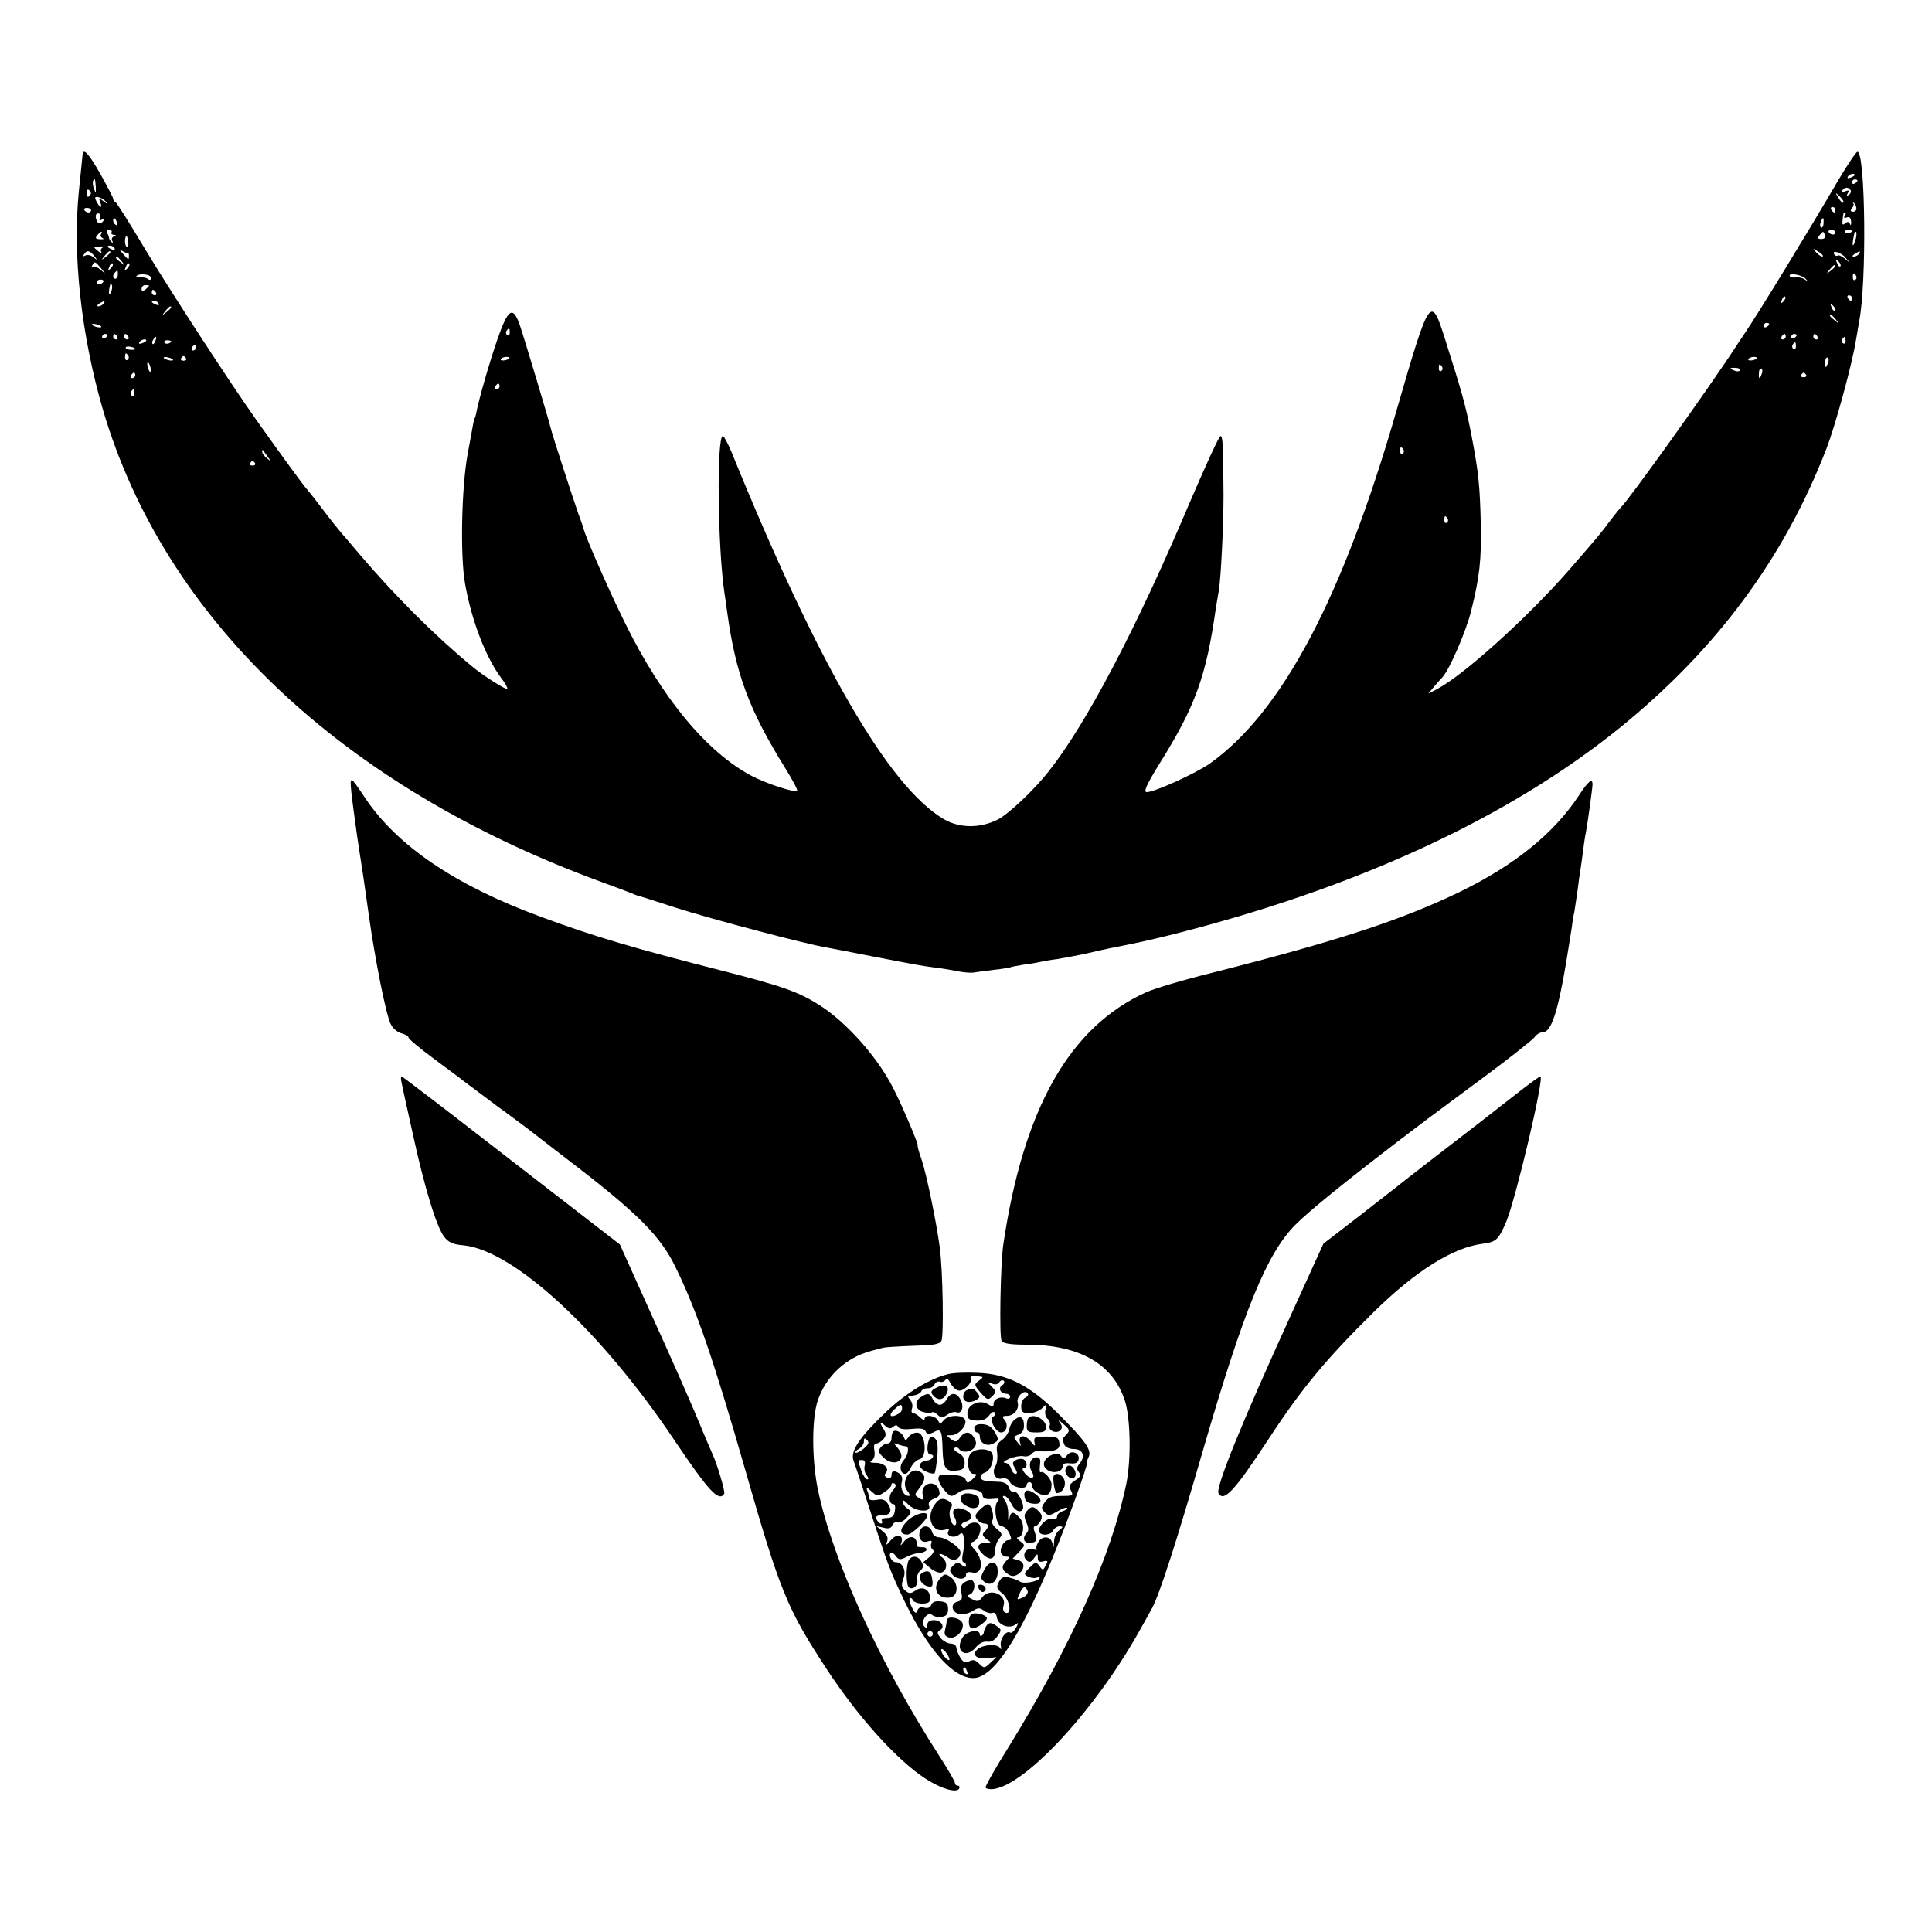 <?xml version="1.0" standalone="no"?>
<!DOCTYPE svg PUBLIC "-//W3C//DTD SVG 20010904//EN"
 "http://www.w3.org/TR/2001/REC-SVG-20010904/DTD/svg10.dtd">
<svg version="1.0" xmlns="http://www.w3.org/2000/svg"
 width="700pt" height="700pt" viewBox="0 0 700 700"
 preserveAspectRatio="xMidYMid meet">
<g transform="translate(0,700) scale(0.1,-0.1)"
fill="#000000" stroke="none">
<path d="M299 6438 c-1 -13 -2 -19 -13 -128 -24 -234 8 -523 87 -795 223 -756
863 -1364 1802 -1709 55 -20 107 -40 115 -43 8 -4 17 -7 20 -8 3 0 65 -20 139
-44 124 -40 476 -133 546 -144 17 -3 89 -17 160 -31 166 -32 181 -35 235 -42
25 -3 61 -9 80 -13 20 -4 44 -6 55 -5 11 2 45 6 75 10 30 3 57 8 60 9 3 2 26
6 50 10 25 3 52 8 60 10 8 2 35 7 60 10 25 4 72 13 105 20 33 8 71 16 85 19
97 19 139 28 231 51 668 169 1216 423 1619 749 350 284 594 614 747 1009 34
88 95 313 108 397 4 25 9 54 11 65 28 138 23 615 -6 615 -5 0 -34 -44 -66 -97
-111 -190 -293 -488 -344 -563 -6 -8 -18 -27 -28 -42 -98 -151 -395 -566 -421
-588 -3 -3 -19 -23 -36 -45 -34 -46 -43 -57 -150 -180 -153 -175 -384 -383
-479 -432 l-31 -16 20 24 c11 13 25 29 31 35 26 28 86 167 104 240 31 123 38
187 35 318 -3 136 -8 188 -36 331 -20 100 -31 140 -92 332 -53 168 -56 164
-177 -254 -195 -677 -414 -1092 -676 -1279 -49 -35 -201 -104 -229 -104 -13 0
-1 27 46 103 130 208 169 316 204 562 4 22 8 51 11 65 8 50 17 237 17 345 -1
189 -3 215 -11 215 -5 0 -55 -109 -112 -242 -191 -452 -374 -800 -509 -971
-53 -68 -147 -157 -187 -177 -65 -32 -139 -31 -196 3 -199 118 -456 563 -768
1330 -13 31 -27 57 -31 57 -23 0 -19 -405 6 -570 2 -14 7 -45 10 -70 31 -223
79 -352 210 -563 26 -42 46 -79 43 -82 -8 -8 -109 25 -163 53 -163 85 -326
282 -459 552 -59 119 -142 308 -152 345 -1 6 -10 30 -19 55 -18 51 -95 287
-100 310 -7 30 -96 326 -112 373 -25 70 -42 59 -81 -53 -28 -81 -67 -215 -77
-269 -2 -9 -4 -16 -5 -16 -2 0 -3 -5 -26 -132 -22 -123 -27 -367 -9 -468 24
-135 75 -267 132 -343 14 -18 23 -35 21 -38 -5 -4 -88 48 -127 81 -137 113
-280 256 -411 410 -23 28 -52 61 -64 75 -12 14 -44 54 -71 90 -27 36 -52 67
-55 70 -6 5 -91 121 -181 248 -93 131 -313 469 -405 622 -54 91 -102 167 -106
168 -5 2 -8 7 -8 12 0 4 -21 44 -46 89 -44 77 -63 97 -65 69z m6421 -72 c0 -2
-7 -7 -16 -10 -8 -3 -12 -2 -9 4 6 10 25 14 25 6z m-6373 -43 c1 -24 0 -25 -6
-8 -7 17 -6 35 2 35 2 0 3 -12 4 -27z m6383 23 c0 -3 -4 -8 -10 -11 -5 -3 -10
-1 -10 4 0 6 5 11 10 11 6 0 10 -2 10 -4z m-6406 -56 c-6 -6 -10 -3 -10 10 0
13 4 16 10 10 7 -7 7 -13 0 -20z m6381 21 c3 -5 0 -13 -6 -17 -8 -5 -9 -3 -4
6 6 10 4 12 -9 7 -10 -4 -15 -3 -11 3 8 13 22 13 30 1z m-26 -45 c-3 -3 -11 5
-18 17 -13 21 -12 21 5 5 10 -10 16 -20 13 -22z m-6296 4 c9 -11 8 -11 -7 0
-18 14 -19 13 -13 -2 9 -24 0 -23 -13 1 -8 15 -7 19 5 17 8 -1 21 -8 28 -16z
m6343 -24 c1 -7 -4 -13 -12 -13 -9 0 -11 4 -4 12 5 7 8 15 5 18 -3 4 -2 5 2 2
4 -3 8 -11 9 -19z m-6396 -8 c0 -4 -4 -8 -9 -8 -6 0 -12 4 -15 8 -3 5 1 9 9 9
8 0 15 -4 15 -9z m6320 2 c0 -5 -2 -10 -4 -10 -3 0 -8 5 -11 10 -3 6 -1 10 4
10 6 0 11 -4 11 -10z m-6288 -28 c-4 -11 -1 -13 8 -7 9 5 11 4 6 -3 -11 -17
-23 -15 -28 6 -3 11 0 19 7 19 8 0 11 -7 7 -15z m6322 6 c-5 -7 -2 -9 7 -6 10
4 15 -1 16 -16 0 -11 -1 -15 -4 -8 -3 9 -9 10 -17 3 -10 -8 -12 -5 -10 12 3
27 3 27 10 27 3 0 2 -5 -2 -12z m-6260 -24 c3 -8 2 -12 -4 -9 -6 3 -10 10 -10
16 0 14 7 11 14 -7z m6183 -3 c0 -11 -5 -18 -9 -15 -4 3 -5 11 -1 19 7 21 12
19 10 -4z m-6203 -33 c-3 -4 1 -8 8 -9 10 0 10 -2 0 -6 -6 -2 -9 -10 -5 -16 3
-7 2 -8 -3 -4 -5 5 -9 12 -9 15 0 4 -3 12 -7 18 -4 6 -1 11 7 11 8 0 12 -4 9
-9z m6246 0 c0 -4 -4 -8 -9 -8 -6 0 -12 4 -15 8 -3 5 1 9 9 9 8 0 15 -4 15 -9z
m60 6 c0 -8 -19 -13 -24 -6 -3 5 1 9 9 9 8 0 15 -2 15 -3z m-6344 -13 c-4 -5
0 -11 6 -14 7 -3 3 -4 -9 -4 -17 1 -19 4 -11 14 12 15 22 18 14 4z m6247 -4
c3 -7 -3 -13 -14 -13 -13 0 -15 3 -7 13 6 7 12 13 13 13 2 0 5 -6 8 -13z m112
-8 c-3 -12 -7 -24 -10 -27 -3 -3 -3 5 -1 19 6 30 5 29 10 29 3 0 3 -10 1 -21z
m-6260 -19 c1 -10 -2 -17 -6 -14 -4 2 -7 13 -6 24 2 23 10 17 12 -10z m-93
-17 c-6 -3 -9 -10 -5 -16 4 -7 -1 -6 -10 2 -21 17 -21 17 6 18 12 0 16 -1 9
-4z m43 -3 c3 -6 -1 -7 -9 -4 -18 7 -21 14 -7 14 6 0 13 -4 16 -10z m47 -15
c2 3 5 -2 5 -10 0 -19 0 -19 -23 7 -12 14 -13 18 -3 10 9 -6 18 -10 21 -7z
m6142 -14 c-2 -3 -12 3 -22 13 -16 17 -16 18 5 5 12 -7 20 -15 17 -18z m-6263
2 c13 -16 12 -17 -3 -5 -9 8 -23 10 -29 6 -8 -4 -9 -3 -5 4 10 17 21 15 37 -5z
m59 13 c0 -2 -8 -10 -17 -17 -16 -13 -17 -12 -4 4 13 16 21 21 21 13z m6287
-20 c18 -21 18 -21 -3 -3 -11 9 -23 14 -26 11 -3 -3 -8 -1 -12 4 -11 18 25 8
41 -12z m48 14 c-3 -5 -12 -10 -18 -10 -7 0 -6 4 3 10 19 12 23 12 15 0z
m-6294 -27 c13 -16 12 -17 -3 -4 -10 7 -18 15 -18 17 0 8 8 3 21 -13z m6227
-18 c-3 -3 -9 2 -12 12 -6 14 -5 15 5 6 7 -7 10 -15 7 -18z m-6302 -7 c19 -23
19 -23 -2 -5 -11 9 -24 14 -29 10 -4 -5 -5 -2 -1 5 9 16 10 16 32 -10z m35 -1
c-10 -9 -11 -8 -5 6 3 10 9 15 12 12 3 -3 0 -11 -7 -18z m60 0 c-10 -9 -11 -8
-5 6 3 10 9 15 12 12 3 -3 0 -11 -7 -18z m6189 9 c0 -2 -8 -10 -17 -17 -16
-13 -17 -12 -4 4 13 16 21 21 21 13z m-6223 -31 c0 -8 -4 -15 -9 -15 -10 0
-11 14 -1 23 9 10 10 9 10 -8z m120 -12 c0 -8 -5 -9 -11 -4 -6 5 -19 7 -29 6
-9 -2 -15 0 -13 4 8 12 53 8 53 -6z m5995 -3 c11 -12 10 -12 -2 -3 -8 6 -23 9
-32 8 -10 -2 -20 0 -23 4 -8 14 44 6 57 -9z m183 11 c3 -5 2 -12 -3 -15 -5 -3
-9 1 -9 9 0 17 3 19 12 6z m-6351 -23 c-3 -4 -9 -8 -15 -8 -5 0 -9 4 -9 8 0 5
7 9 15 9 8 0 12 -4 9 -9z m32 -23 c-1 -8 -5 -17 -8 -21 -5 -4 -4 16 1 34 3 9
9 -1 7 -13z m134 10 c0 -2 -6 -8 -13 -14 -10 -8 -14 -7 -14 2 0 8 6 14 14 14
7 0 13 -1 13 -2z m25 -25 c3 -5 1 -10 -4 -10 -6 0 -11 5 -11 10 0 6 2 10 4 10
3 0 8 -4 11 -10z m5896 -33 c-10 -9 -11 -8 -5 6 3 10 9 15 12 12 3 -3 0 -11
-7 -18z m249 13 c0 -5 -2 -10 -4 -10 -3 0 -8 5 -11 10 -3 6 -1 10 4 10 6 0 11
-4 11 -10z m-6335 -20 c-3 -5 -12 -10 -18 -10 -7 0 -6 4 3 10 19 12 23 12 15
0z m200 0 c3 -6 -1 -7 -9 -4 -18 7 -21 14 -7 14 6 0 13 -4 16 -10z m6073 -25
c-3 -3 -9 2 -12 12 -6 14 -5 15 5 6 7 -7 10 -15 7 -18z m-6028 11 c0 -2 -8
-10 -17 -17 -16 -13 -17 -12 -4 4 13 16 21 21 21 13z m6031 -43 c13 -16 12
-17 -3 -4 -10 7 -18 15 -18 17 0 8 8 3 21 -13z m-6285 -25 c3 -4 -1 -5 -10 -4
-8 1 -18 5 -22 8 -3 4 1 5 10 4 8 -1 18 -5 22 -8z m6044 8 c0 -3 -4 -8 -10
-11 -5 -3 -10 -1 -10 4 0 6 5 11 10 11 6 0 10 -2 10 -4z m-4563 -31 c0 -8 -4
-12 -9 -9 -5 3 -6 10 -3 15 9 13 12 11 12 -6z m-1457 -9 c0 -3 -4 -8 -10 -11
-5 -3 -10 -1 -10 4 0 6 5 11 10 11 6 0 10 -2 10 -4z m35 -6 c3 -5 1 -10 -4
-10 -6 0 -11 5 -11 10 0 6 2 10 4 10 3 0 8 -4 11 -10z m40 0 c3 -5 1 -10 -4
-10 -6 0 -11 5 -11 10 0 6 2 10 4 10 3 0 8 -4 11 -10z m6005 0 c0 -5 -5 -10
-11 -10 -5 0 -7 5 -4 10 3 6 8 10 11 10 2 0 4 -4 4 -10z m40 6 c0 -3 -4 -8
-10 -11 -5 -3 -10 -1 -10 4 0 6 5 11 10 11 6 0 10 -2 10 -4z m75 -6 c3 -5 1
-10 -4 -10 -6 0 -11 5 -11 10 0 6 2 10 4 10 3 0 8 -4 11 -10z m-6022 -15 c-3
-9 -8 -14 -10 -11 -3 3 -2 9 2 15 9 16 15 13 8 -4z m6124 0 c0 -8 -4 -12 -9
-9 -5 3 -6 10 -3 15 9 13 12 11 12 -6z m-6157 1 c0 -2 -7 -7 -16 -10 -8 -3
-12 -2 -9 4 6 10 25 14 25 6z m90 -2 c0 -8 -19 -13 -24 -6 -3 5 1 9 9 9 8 0
15 -2 15 -3z m5887 -19 c0 -8 -4 -12 -9 -9 -5 3 -6 10 -3 15 9 13 12 11 12 -6z
m-6017 -10 c0 -2 -9 -3 -19 -2 -11 0 -18 5 -15 9 4 6 34 0 34 -7z m220 5 c0
-5 -5 -10 -11 -10 -5 0 -7 5 -4 10 3 6 8 10 11 10 2 0 4 -4 4 -10z m-245 -29
c3 -5 2 -12 -3 -15 -5 -3 -9 1 -9 9 0 17 3 19 12 6z m161 -13 c3 -4 -1 -5 -10
-4 -8 1 -18 5 -22 8 -3 4 1 5 10 4 8 -1 18 -5 22 -8z m48 4 c3 -5 -1 -9 -9 -9
-8 0 -12 4 -9 9 3 4 7 8 9 8 2 0 6 -4 9 -8z m1171 -1 c-9 -8 -36 -10 -30 -2 2
4 11 8 20 8 8 0 13 -3 10 -6z m4520 0 c-9 -8 -36 -10 -30 -2 2 4 11 8 20 8 8
0 13 -3 10 -6z m258 -16 c-7 -21 -12 -19 -10 4 0 11 5 18 9 15 4 -3 5 -11 1
-19z m-6077 -21 c1 -9 0 -13 -4 -10 -3 4 -7 14 -8 22 -1 9 0 13 4 10 3 -4 7
-14 8 -22z m4679 7 c3 -5 2 -12 -3 -15 -5 -3 -9 1 -9 9 0 17 3 19 12 6z m1079
-13 c-3 -4 -11 -5 -19 -1 -21 7 -19 12 4 10 11 0 18 -5 15 -9z m79 -13 c-7
-21 -12 -19 -10 4 0 11 5 18 9 15 4 -3 5 -11 1 -19z m-5893 -5 c0 -5 -5 -10
-11 -10 -5 0 -7 5 -4 10 3 6 8 10 11 10 2 0 4 -4 4 -10z m6054 2 c3 -5 -1 -9
-9 -9 -8 0 -12 4 -9 9 3 4 7 8 9 8 2 0 6 -4 9 -8z m-4734 -42 c0 -5 -5 -10
-11 -10 -5 0 -7 5 -4 10 3 6 8 10 11 10 2 0 4 -4 4 -10z m-1323 -25 c0 -8 -4
-12 -9 -9 -5 3 -6 10 -3 15 9 13 12 11 12 -6z m4598 -204 c3 -5 2 -12 -3 -15
-5 -3 -9 1 -9 9 0 17 3 19 12 6z m-4115 -26 c14 -19 14 -19 -2 -6 -10 7 -18
18 -18 24 0 6 1 8 3 6 1 -2 9 -13 17 -24z m-46 -23 c3 -5 -1 -9 -9 -9 -8 0
-12 4 -9 9 3 4 7 8 9 8 2 0 6 -4 9 -8z m4321 -201 c3 -5 2 -12 -3 -15 -5 -3
-9 1 -9 9 0 17 3 19 12 6z"/>
<path d="M1273 4130 c3 -30 13 -102 21 -160 9 -58 18 -120 21 -137 5 -36 12
-81 20 -140 24 -172 64 -372 81 -404 7 -15 25 -30 39 -33 14 -4 25 -10 25 -15
0 -5 42 -40 92 -77 51 -38 100 -74 108 -81 8 -6 62 -46 119 -89 58 -42 109
-81 115 -85 6 -5 85 -66 176 -136 223 -172 304 -254 357 -363 78 -159 139
-339 253 -735 126 -440 152 -503 291 -716 115 -177 258 -336 363 -404 56 -36
110 -52 121 -36 3 6 1 11 -4 11 -6 0 -11 4 -11 10 0 5 -24 47 -53 92 -219 339
-391 717 -444 973 -22 109 -22 255 0 321 30 88 102 155 192 179 17 5 37 10 45
12 8 2 57 5 109 7 73 2 95 5 102 18 9 16 5 257 -6 338 -13 97 -48 264 -65 316
-11 30 -17 54 -15 54 5 0 -57 146 -88 206 -57 113 -168 238 -266 301 -77 49
-132 69 -351 125 -322 82 -465 124 -660 196 -310 114 -521 257 -638 432 -53
80 -55 81 -49 20z"/>
<path d="M5722 4120 c-90 -138 -233 -254 -432 -351 -211 -102 -442 -178 -900
-294 -102 -25 -208 -57 -237 -70 -278 -126 -445 -421 -518 -915 -10 -68 -15
-335 -6 -348 6 -10 33 -14 90 -14 191 0 312 -69 356 -201 21 -62 24 -213 6
-302 -54 -261 -201 -589 -428 -957 -47 -75 -84 -140 -82 -145 2 -4 15 -7 29
-5 117 16 365 283 525 567 16 28 38 68 50 90 26 48 90 246 185 575 147 505
230 708 333 812 47 48 188 162 383 311 49 37 94 71 99 75 6 4 91 68 190 141
99 73 186 142 194 152 7 11 21 19 31 19 30 0 54 72 84 250 11 67 16 98 21 130
2 19 6 44 9 55 2 11 7 47 12 80 4 33 8 62 9 65 0 3 5 31 9 64 4 32 9 68 12 80
7 38 24 161 24 174 0 24 -16 11 -48 -38z"/>
<path d="M1455 3078 c2 -13 21 -97 41 -188 42 -193 86 -337 114 -372 15 -19
31 -27 69 -30 183 -18 501 -312 767 -710 122 -181 159 -221 178 -190 4 7 -25
107 -44 147 -5 11 -30 69 -55 130 -25 60 -98 226 -163 368 l-116 258 -393 304
c-216 168 -395 305 -398 305 -3 0 -3 -10 0 -22z"/>
<path d="M5510 3049 c-36 -28 -78 -61 -95 -74 -16 -13 -86 -67 -155 -120 -69
-53 -138 -107 -155 -120 -16 -13 -93 -73 -170 -133 l-140 -108 -107 -235
c-186 -407 -285 -649 -273 -670 20 -32 58 10 178 192 122 187 211 294 381 462
154 152 291 238 400 251 47 6 56 15 84 81 35 86 139 525 123 525 -3 0 -35 -23
-71 -51z"/>
<path d="M3434 2021 c-68 -17 -152 -69 -223 -136 -96 -91 -130 -142 -119 -175
5 -14 31 -92 58 -175 68 -209 75 -227 129 -340 85 -174 175 -275 247 -275 73
0 169 145 289 439 53 129 125 328 123 339 -1 4 2 15 7 25 10 24 -13 57 -109
153 -106 106 -186 146 -295 150 -42 2 -90 0 -107 -5z m125 -10 c3 -1 -3 -7
-13 -14 -17 -13 -17 -15 7 -43 24 -27 27 -28 42 -13 15 15 15 18 -2 35 -17 17
-17 18 1 11 12 -5 22 -3 27 5 4 7 11 9 16 5 4 -5 1 -12 -6 -16 -16 -10 -6 -31
15 -31 8 0 14 -5 14 -11 0 -6 -7 -9 -15 -5 -21 8 -45 -3 -45 -20 0 -12 -4 -12
-20 -2 -30 19 -75 -1 -75 -32 0 -21 5 -25 33 -27 22 -1 36 5 46 19 8 11 17 15
20 10 3 -6 0 -12 -6 -15 -17 -5 9 -57 29 -57 20 0 27 28 13 45 -10 12 -9 15 8
15 26 0 46 25 39 50 -5 21 27 48 37 31 3 -5 -1 -11 -9 -15 -8 -3 -15 -17 -15
-31 0 -21 5 -25 29 -25 16 0 37 8 47 18 17 16 17 16 12 -5 -3 -13 0 -27 7 -33
8 -6 11 -18 8 -26 -6 -18 25 -30 39 -16 8 8 7 16 -3 29 -7 10 -1 7 13 -6 24
-20 25 -25 12 -38 -16 -17 -16 -16 -8 -37 4 -9 18 -16 34 -16 33 0 44 -26 22
-52 -11 -14 -12 -21 -3 -32 9 -11 6 -17 -14 -30 -21 -14 -24 -20 -15 -36 10
-19 7 -20 -34 -20 -35 0 -48 -5 -60 -22 -14 -20 -14 -24 -1 -37 13 -14 18 -13
46 3 17 10 33 16 35 13 3 -3 -4 -8 -15 -12 -12 -3 -21 -12 -21 -20 0 -8 -7
-11 -19 -8 -20 5 -55 -33 -45 -49 9 -14 44 -9 50 7 4 8 14 15 23 15 14 -1 14
-2 -1 -14 -10 -7 -19 -26 -19 -42 -1 -24 -3 -25 -6 -6 -5 27 -38 30 -52 3 -6
-10 -8 -21 -5 -24 3 -3 -3 -3 -15 0 -25 6 -40 -22 -22 -40 10 -9 16 -8 27 7
13 18 14 19 14 2 0 -13 5 -17 20 -13 17 4 18 2 9 -15 -10 -18 -11 -19 -23 -2
-12 16 -14 16 -36 -6 -21 -21 -21 -24 -6 -32 10 -5 24 -7 32 -4 8 3 13 2 10
-3 -8 -12 -59 -21 -71 -11 -5 4 -22 10 -37 14 -22 5 -30 2 -39 -16 -10 -19 -8
-24 12 -41 27 -21 37 -79 12 -70 -8 3 -11 13 -7 25 13 42 -51 67 -78 30 -11
-15 -17 -16 -36 -6 -19 9 -20 13 -8 17 16 6 22 38 10 50 -4 3 -16 2 -26 -4
-15 -8 -19 -18 -15 -39 5 -22 2 -29 -14 -33 -28 -7 -21 -41 9 -45 13 -2 33 3
46 11 18 12 25 13 40 2 10 -8 24 -11 31 -9 8 4 15 -3 17 -17 4 -27 45 -42 67
-25 12 9 12 7 2 -12 -7 -12 -16 -20 -21 -17 -15 9 -38 -24 -34 -47 2 -13 2
-17 -2 -10 -8 16 -55 15 -79 -1 -27 -20 -9 -40 31 -35 l34 4 -22 -21 c-21 -20
-23 -20 -40 -3 -14 14 -23 16 -36 9 -14 -7 -21 -5 -32 12 -8 12 -14 29 -15 37
0 8 -9 15 -20 15 -11 0 -27 9 -37 20 -13 17 -14 21 -3 28 21 11 6 37 -21 37
-16 0 -24 -6 -24 -17 0 -12 -3 -14 -11 -6 -16 16 11 56 28 42 6 -6 22 -9 35
-7 17 2 23 10 23 28 0 20 -6 26 -28 28 -18 2 -29 -2 -33 -13 -4 -10 -13 -13
-25 -10 -12 4 -21 1 -25 -10 -5 -13 -9 -11 -20 11 -8 15 -11 30 -8 33 4 3 9 0
11 -6 3 -7 18 -13 34 -13 22 0 29 5 29 19 0 31 -26 46 -52 29 -19 -13 -24 -13
-39 0 -13 12 -14 19 -6 42 12 30 -3 60 -28 60 -14 0 -27 25 -18 34 3 3 12 -2
18 -11 11 -15 16 -16 41 -3 16 8 38 14 49 14 11 1 21 6 22 11 1 6 -6 10 -17 9
-10 0 -19 2 -18 5 3 35 -26 43 -48 14 -12 -15 -13 -16 -8 -2 9 29 -18 34 -39
8 -16 -19 -19 -20 -13 -4 5 14 0 24 -16 37 l-23 19 26 -6 c19 -5 28 -2 32 9 4
9 12 13 20 10 7 -2 22 5 32 17 19 20 19 22 2 34 -9 6 -17 18 -17 25 0 7 8 3
18 -8 24 -29 89 -35 78 -7 -4 10 3 19 18 25 18 6 23 14 19 29 -11 43 -69 29
-60 -15 3 -19 1 -21 -14 -11 -17 10 -16 12 2 35 24 31 24 49 0 61 -34 18 -70
-41 -43 -71 8 -10 10 -18 5 -18 -19 0 -32 26 -26 49 4 14 1 26 -8 32 -20 13
-29 11 -29 -6 0 -9 -6 -12 -15 -9 -11 5 -12 10 -5 18 13 17 -7 36 -39 36 -19
0 -22 3 -12 9 8 5 12 19 9 35 -3 17 -1 26 7 26 7 0 18 7 26 16 10 12 10 20 1
35 -17 26 -15 33 4 14 12 -11 20 -13 29 -5 10 8 15 8 20 -1 5 -7 24 -9 51 -6
31 3 44 1 48 -10 5 -11 10 -11 27 -3 29 16 32 9 34 -60 2 -69 11 -83 51 -78
23 2 29 8 29 28 0 16 -8 29 -23 36 -13 7 -19 15 -14 18 6 3 13 2 17 -4 9 -15
41 -12 54 4 9 11 10 20 1 35 -13 26 -35 27 -52 2 -12 -17 -16 -17 -33 -5 -18
14 -18 14 2 14 26 0 57 35 50 55 -8 20 -61 20 -78 -1 -11 -14 -13 -14 -21 0
-10 18 -48 22 -48 5 0 -6 -7 -3 -16 5 -8 9 -20 16 -26 16 -5 0 -7 7 -4 16 4 9
1 23 -5 30 -6 8 -10 14 -8 15 2 0 13 2 24 4 11 2 21 9 23 14 2 6 12 11 23 11
11 0 22 6 25 14 3 8 12 12 19 10 7 -3 16 0 20 6 5 8 11 4 19 -12 6 -12 19 -24
28 -26 19 -4 51 26 45 43 -4 10 10 12 42 6z m-301 -132 c-30 -19 -43 -9 -18
14 20 19 26 21 28 9 2 -8 -2 -18 -10 -23z m-129 -128 c-13 -10 -26 -17 -29
-14 -3 2 3 9 13 14 9 6 17 17 17 26 0 13 3 14 12 5 8 -8 5 -16 -13 -31z m4
-61 c-3 -11 0 -27 7 -35 7 -9 8 -15 2 -15 -5 0 -15 14 -21 31 -14 40 -14 39 3
39 9 0 12 -7 9 -20z m101 -91 c-16 -18 -14 -49 4 -49 5 0 7 -11 4 -25 -3 -19
-11 -25 -29 -25 -13 0 -21 -4 -18 -10 3 -5 2 -10 -3 -10 -6 0 -12 7 -16 15 -4
11 1 15 19 15 31 0 39 14 23 40 -10 16 -20 20 -40 16 -16 -3 -28 -1 -28 3 0 5
-3 18 -7 28 -6 17 -5 17 15 -1 20 -18 23 -18 47 -2 14 9 25 21 25 27 0 6 5 7
11 4 7 -5 5 -13 -7 -26z m489 -363 c3 -8 -4 -18 -17 -24 -22 -10 -23 -9 -12
14 12 27 21 30 29 10z m-343 -156 c0 -5 -4 -10 -10 -10 -5 0 -10 5 -10 10 0 6
5 10 10 10 6 0 10 -4 10 -10z m60 -93 c0 -4 -7 -2 -15 7 -8 8 -15 21 -15 28 1
14 30 -20 30 -35z m64 -43 c3 -8 2 -12 -4 -9 -6 3 -10 10 -10 16 0 14 7 11 14
-7z"/>
<path d="M3387 1969 c-14 -8 -16 -14 -6 -25 16 -19 36 -18 48 5 16 30 -6 41
-42 20z"/>
<path d="M3503 1963 c-7 -2 -13 -13 -13 -24 0 -20 25 -25 49 -10 12 8 12 12 2
25 -14 17 -18 18 -38 9z"/>
<path d="M3338 1939 c-27 -15 -22 -48 7 -55 14 -4 29 -4 32 -1 3 3 12 -1 20
-9 13 -12 17 -12 35 0 11 8 26 12 34 9 19 -7 28 21 14 46 -14 27 -36 27 -50 1
-6 -11 -17 -20 -25 -20 -8 0 -19 9 -25 20 -12 23 -18 24 -42 9z"/>
<path d="M3677 1857 c-9 -7 -18 -22 -20 -35 -2 -12 -14 -30 -26 -39 -18 -12
-22 -22 -18 -47 2 -17 0 -38 -6 -47 -15 -24 -1 -52 23 -46 13 3 24 -1 30 -14
11 -20 60 -27 60 -9 0 6 5 10 10 10 6 0 10 -7 10 -15 0 -9 12 -21 26 -27 28
-13 44 -1 44 34 0 19 -28 50 -39 44 -4 -3 -5 8 -3 25 3 22 0 29 -12 29 -22 0
-32 -28 -18 -51 16 -26 -2 -32 -23 -9 -10 12 -13 20 -7 20 16 0 15 27 -1 33
-8 3 -20 1 -28 -4 -11 -7 -12 -12 -1 -29 8 -14 9 -20 1 -20 -6 0 -13 9 -16 20
-3 11 -13 20 -22 20 -9 1 -2 7 16 15 17 7 40 11 51 9 10 -3 24 1 31 9 6 8 20
13 31 10 11 -3 31 -2 45 1 20 5 26 12 23 29 -3 19 -9 22 -48 22 -39 0 -45 -2
-42 -20 4 -17 2 -17 -15 4 -21 26 -46 21 -37 -7 5 -14 3 -13 -10 3 -15 18 -15
20 4 27 13 5 20 16 20 32 0 31 -12 39 -33 23z"/>
<path d="M3727 1863 c-4 -3 -7 -17 -7 -30 0 -20 5 -23 35 -23 28 0 35 4 35 20
0 27 -46 51 -63 33z"/>
<path d="M3530 1825 c0 -8 5 -15 10 -15 6 0 10 -6 10 -14 0 -25 26 -39 49 -26
18 9 20 14 10 33 -15 28 -28 37 -56 37 -14 0 -23 -6 -23 -15z"/>
<path d="M3236 1813 c-3 -4 -6 -15 -6 -25 0 -10 -6 -18 -14 -18 -7 0 -19 -6
-25 -14 -10 -12 -8 -19 8 -35 41 -41 91 -11 54 32 -17 20 -17 20 0 14 10 -4
23 -7 28 -7 15 0 10 -32 -7 -51 -17 -19 -13 -49 6 -49 6 0 15 11 21 24 6 13
20 27 31 29 28 8 22 90 -6 96 -11 2 -25 -5 -33 -14 -11 -16 -13 -16 -18 -2 -7
17 -30 29 -39 20z"/>
<path d="M3366 1784 c-9 -24 -7 -54 4 -54 20 0 10 -19 -12 -22 -31 -4 -34 -26
-4 -39 14 -7 29 -10 32 -7 3 3 7 31 10 60 3 40 1 58 -9 67 -12 9 -16 8 -21 -5z"/>
<path d="M3520 1737 c-20 -16 -15 -77 7 -77 14 0 14 -3 -3 -19 -17 -16 -20
-16 -25 -2 -4 10 -21 16 -52 18 -39 2 -47 0 -47 -15 0 -18 34 -62 48 -62 4 0
16 6 27 14 24 17 85 10 85 -10 0 -14 11 -18 45 -14 14 1 17 -1 10 -9 -17 -17
-6 -91 14 -91 9 0 21 -11 28 -25 9 -20 8 -25 -3 -25 -16 0 -33 -30 -27 -47 3
-7 11 -13 20 -13 12 0 12 -2 -2 -16 -18 -19 -16 -33 8 -48 12 -8 22 -8 35 0
26 17 27 44 2 51 l-21 6 23 24 c23 24 23 25 4 39 -11 8 -15 14 -8 14 21 0 26
49 7 70 -23 26 -33 25 -38 -2 -3 -13 -5 -7 -4 13 1 20 -5 44 -12 53 -9 11 -10
16 -2 16 6 0 16 -11 23 -24 12 -28 34 -40 43 -25 10 14 -18 70 -32 65 -7 -3
-15 4 -18 15 -4 12 -16 19 -33 20 -56 2 -65 4 -69 16 -2 6 5 14 16 18 25 8 39
64 20 76 -20 12 -51 10 -69 -4z"/>
<path d="M3812 1729 c-30 -12 -40 -39 -18 -54 21 -16 56 -8 56 12 0 10 9 13
27 11 20 -2 29 2 31 15 5 23 -28 35 -42 14 -10 -13 -14 -13 -22 -2 -6 9 -16
11 -32 4z"/>
<path d="M3860 1671 c0 -20 26 -36 35 -21 8 13 -6 40 -21 40 -8 0 -14 -9 -14
-19z"/>
<path d="M3819 1655 c-7 -7 2 -65 10 -65 18 1 32 20 29 41 -3 22 -27 37 -39
24z"/>
<path d="M3712 1578 c2 -17 11 -24 31 -26 31 -4 36 14 10 34 -28 21 -45 17
-41 -8z"/>
<path d="M3487 1584 c-14 -14 -6 -31 20 -43 29 -13 46 -1 40 29 -2 16 -48 26
-60 14z"/>
<path d="M3386 1548 c-32 -45 -9 -102 35 -91 15 4 20 3 15 -5 -10 -17 21 -27
38 -13 12 10 15 8 18 -11 2 -13 1 -38 -3 -55 -4 -18 -3 -33 2 -33 5 0 9 -5 9
-11 0 -8 -5 -7 -16 1 -12 11 -18 10 -31 -3 -13 -13 -14 -19 -3 -31 16 -20 50
-21 50 -2 0 9 7 12 21 9 40 -11 45 46 8 85 -15 17 -16 21 -3 26 20 8 34 48 22
63 -10 12 -38 7 -49 -10 -4 -5 -10 -4 -14 3 -4 7 1 13 14 17 29 8 26 32 -6 44
-33 12 -49 -1 -34 -29 6 -10 7 -22 4 -26 -13 -13 -30 38 -19 57 8 13 7 20 -4
27 -23 15 -38 12 -54 -12z"/>
<path d="M3549 1529 c-16 -16 -18 -23 -8 -35 6 -8 18 -14 25 -14 17 0 18 -12
2 -29 -11 -10 -9 -15 6 -27 19 -14 19 -14 -1 -14 -32 0 -37 -16 -13 -40 26
-26 45 -21 45 12 1 15 7 34 15 43 13 15 12 19 -9 36 -12 10 -20 23 -16 29 9
15 -3 60 -15 60 -6 0 -19 -9 -31 -21z"/>
<path d="M3720 1525 c-10 -12 -10 -21 -1 -42 8 -18 9 -29 1 -37 -16 -16 -12
-36 8 -36 27 0 32 9 22 36 -6 15 -6 24 0 24 5 0 14 9 20 19 7 15 6 23 -6 35
-19 20 -28 20 -44 1z"/>
<path d="M3288 1490 c-30 -30 -30 -50 0 -50 16 0 72 54 72 69 0 18 -45 7 -72
-19z"/>
<path d="M3334 1455 c-10 -26 4 -47 26 -40 15 5 18 3 14 -8 -3 -8 0 -18 6 -22
6 -4 2 -13 -12 -26 l-23 -19 24 -20 c13 -12 31 -19 40 -18 23 5 26 39 5 55
-10 7 -13 13 -8 13 6 0 19 -6 30 -14 20 -15 44 -5 44 20 0 17 -53 54 -78 54
-11 0 -22 8 -25 20 -6 23 -35 27 -43 5z"/>
<path d="M3293 1348 c-11 -19 -11 -92 1 -100 15 -10 35 10 29 31 -2 9 3 23 11
30 12 10 13 18 5 32 -11 22 -34 25 -46 7z"/>
<path d="M3566 1312 c-14 -27 -14 -31 0 -43 23 -19 49 1 49 37 0 40 -29 44
-49 6z"/>
<path d="M3340 1300 c-18 -12 -3 -43 24 -48 14 -3 17 2 14 24 -3 31 -16 38
-38 24z"/>
<path d="M3407 1282 c-32 -35 -11 -77 35 -70 31 4 32 54 2 74 -18 13 -23 12
-37 -4z"/>
<path d="M3546 1245 c4 -9 11 -14 16 -13 15 5 11 23 -6 26 -11 2 -14 -2 -10
-13z"/>
<path d="M3523 1153 c-17 -6 -17 -53 0 -53 18 0 58 30 52 39 -6 11 -37 19 -52
14z"/>
<path d="M3430 1128 c0 -7 -3 -23 -6 -34 -4 -16 0 -23 15 -27 24 -6 54 24 49
50 -4 21 -58 32 -58 11z"/>
<path d="M3573 1108 c-4 -7 -8 -16 -8 -20 0 -12 -15 -22 -15 -10 0 21 -47 13
-62 -10 -31 -50 12 -81 49 -35 11 13 27 21 40 19 13 -2 27 5 37 20 15 21 15
24 -1 35 -21 16 -30 16 -40 1z"/>
</g>
</svg>

